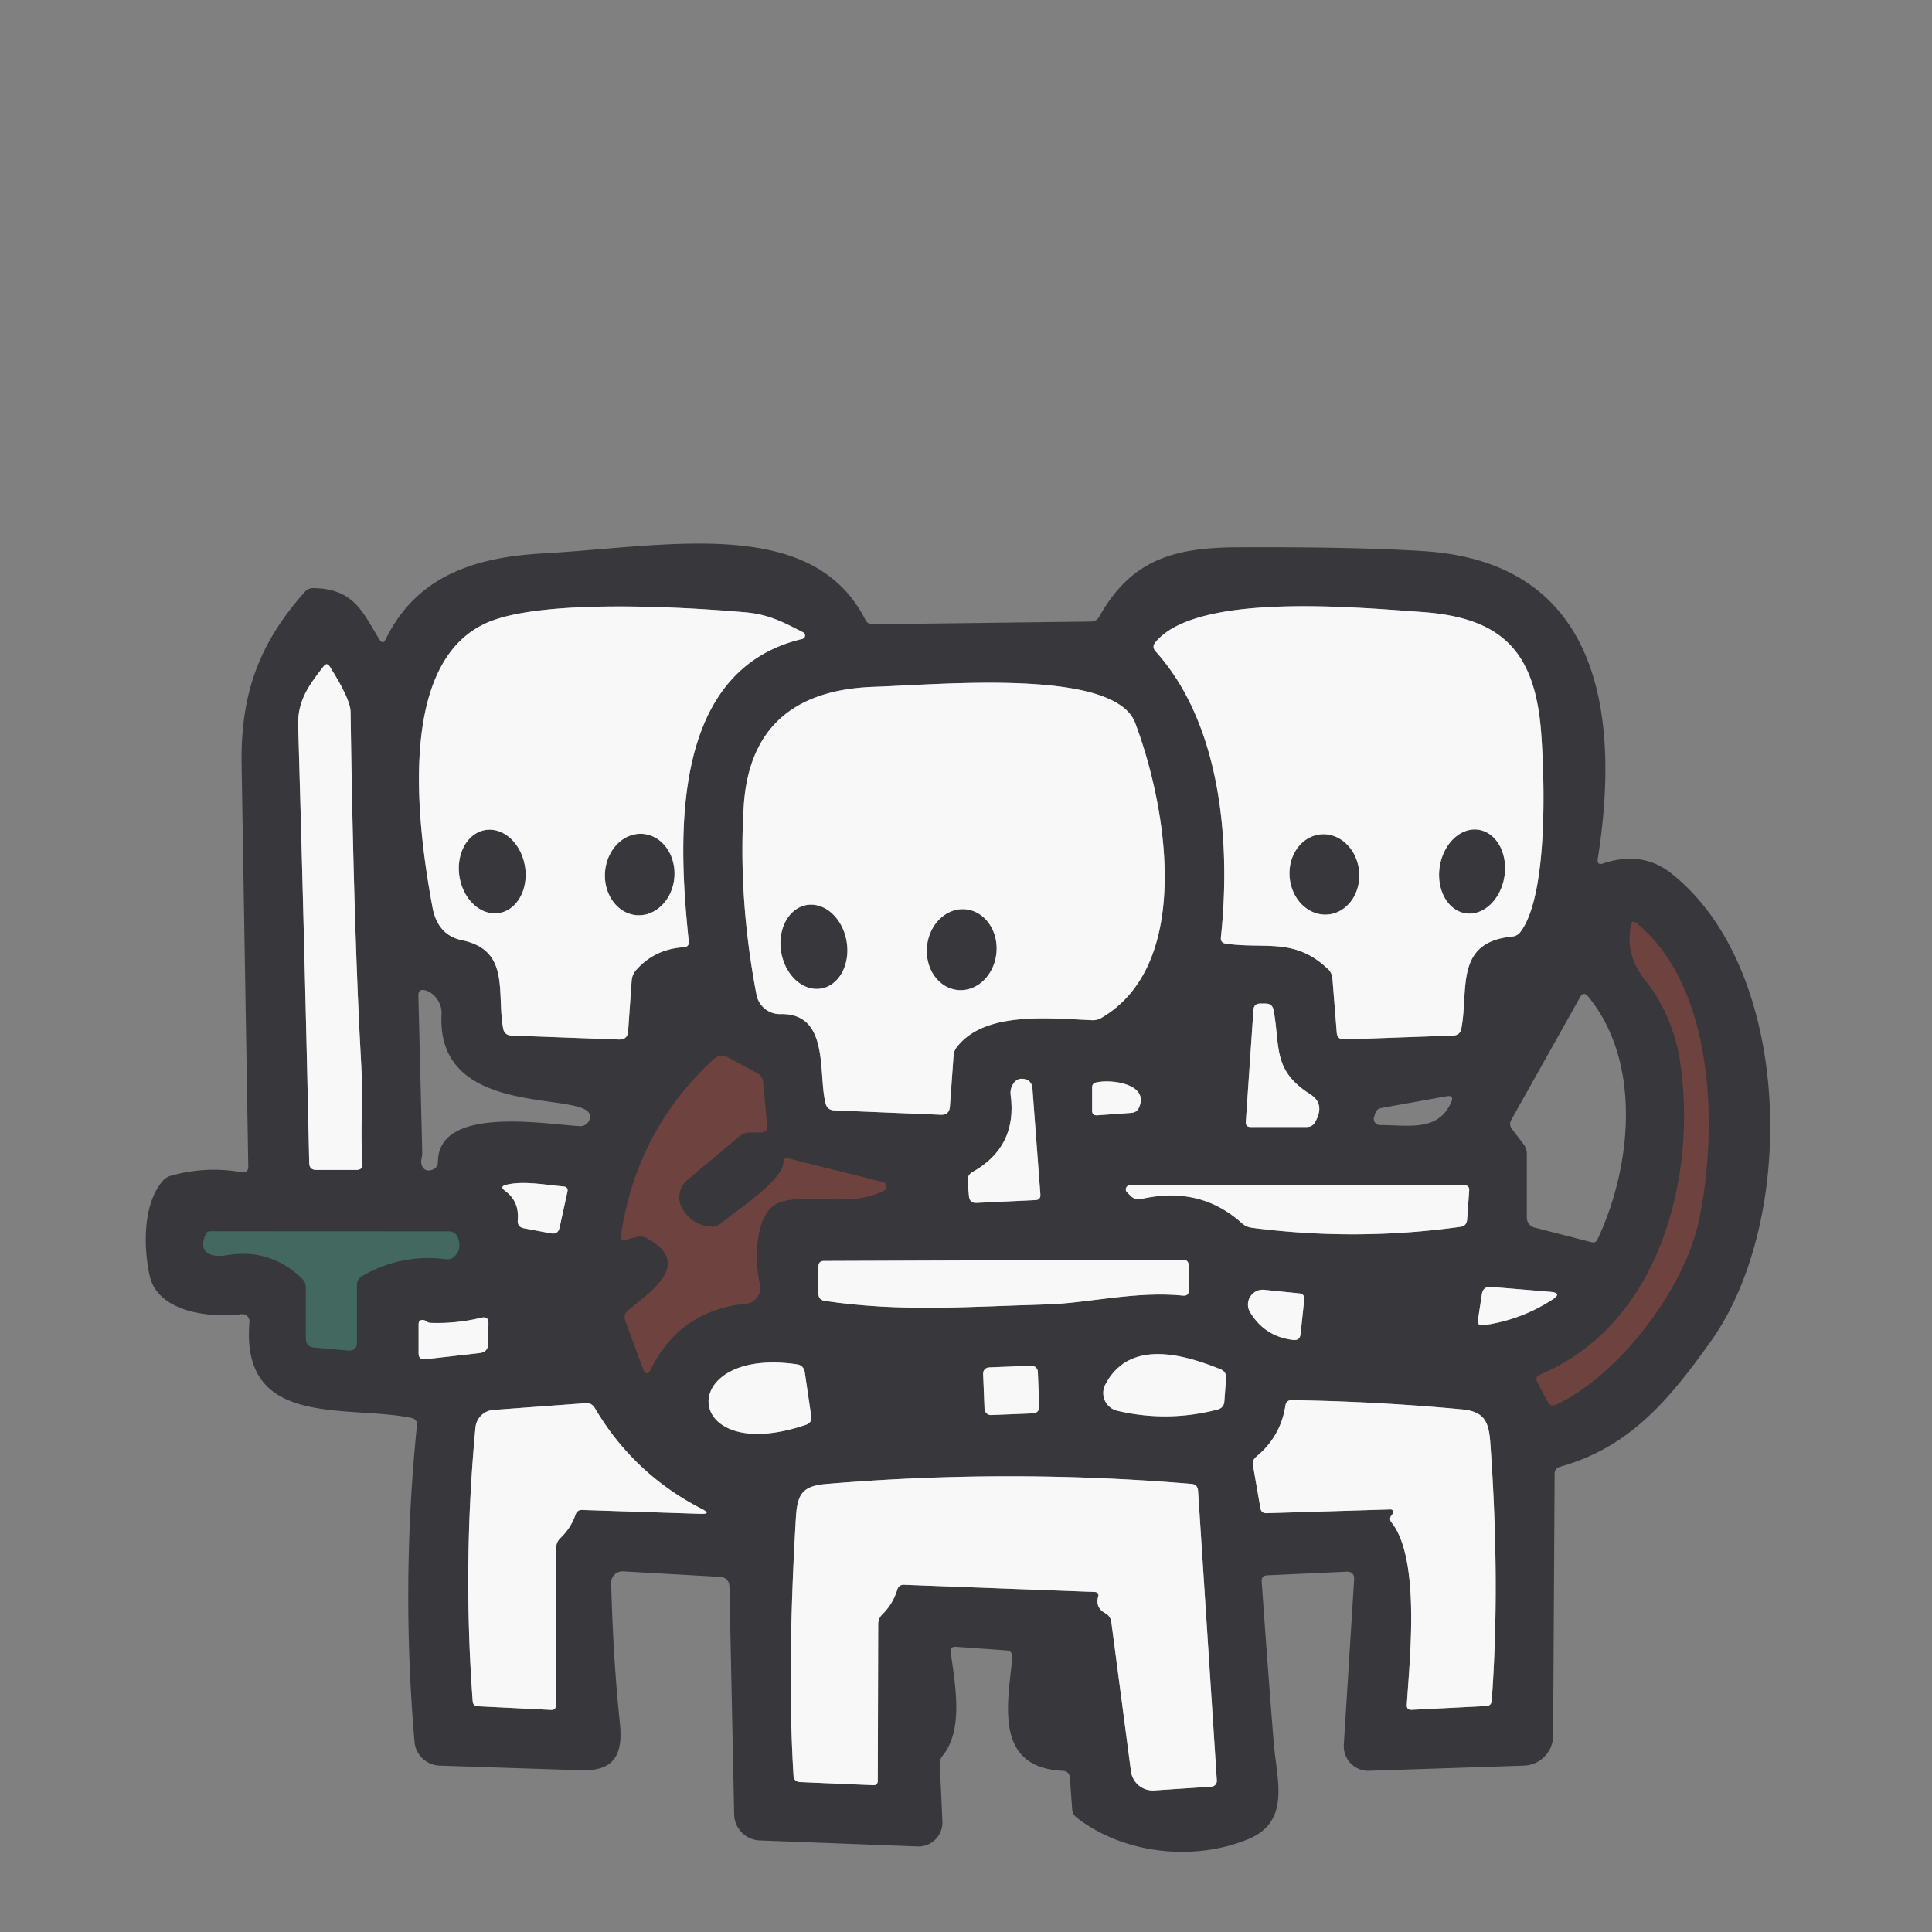 <?xml version="1.0" encoding="UTF-8" standalone="no"?>
<!DOCTYPE svg PUBLIC "-//W3C//DTD SVG 1.1//EN" "http://www.w3.org/Graphics/SVG/1.1/DTD/svg11.dtd">
<svg xmlns="http://www.w3.org/2000/svg" version="1.1" viewBox="0 0 180 180">
<rect x="0" y="0" width="180" height="180" fill="#808080" stroke="none"/>
<g stroke-width="2.00" fill="none" stroke-linecap="butt">
<path stroke="#98989a" vector-effect="non-scaling-stroke" d="
  M 74.82 58.91
  C 72.89 57.92 71.59 57.23 69.36 57.04
  C 62.60 56.46 51.22 55.95 46.03 57.76
  C 36.77 60.98 38.88 76.89 40.29 84.51
  Q 40.77 87.13 43.05 87.60
  C 47.58 88.54 46.26 92.52 46.88 95.82
  Q 47.00 96.45 47.65 96.48
  L 57.66 96.85
  Q 58.46 96.88 58.52 96.08
  L 58.85 91.38
  Q 58.89 90.79 59.29 90.35
  Q 61.01 88.42 63.70 88.25
  Q 64.23 88.22 64.17 87.69
  C 63.15 77.97 62.43 62.44 74.74 59.53
  A 0.33 0.33 0.0 0 0 74.82 58.91"
/>
<path stroke="#98989a" vector-effect="non-scaling-stroke" d="
  M 143.58 68.20
  C 143.00 60.73 139.97 57.55 132.49 57.02
  C 126.21 56.58 111.44 55.18 107.64 59.85
  Q 107.30 60.27 107.66 60.68
  C 113.82 67.53 114.67 78.60 113.75 87.32
  Q 113.69 87.85 114.22 87.92
  C 117.93 88.44 120.60 87.33 123.71 90.27
  Q 124.10 90.64 124.14 91.17
  L 124.54 96.19
  Q 124.59 96.87 125.27 96.84
  L 135.38 96.48
  Q 136.03 96.46 136.15 95.82
  C 136.85 92.18 135.49 87.79 140.87 87.26
  Q 141.37 87.21 141.67 86.81
  C 144.26 83.33 143.90 72.43 143.58 68.20"
/>
<path stroke="#98989a" vector-effect="non-scaling-stroke" d="
  M 33.77 108.39
  C 33.54 105.25 33.85 102.62 33.66 99.31
  Q 32.96 86.98 32.66 66.31
  Q 32.65 65.15 30.73 62.11
  Q 30.46 61.68 30.15 62.08
  C 28.83 63.78 27.72 65.23 27.78 67.55
  Q 28.37 87.93 28.81 108.35
  Q 28.82 109.00 29.47 109.00
  L 33.20 109.00
  Q 33.82 109.00 33.77 108.39"
/>
<path stroke="#98989a" vector-effect="non-scaling-stroke" d="
  M 105.76 67.35
  C 103.83 62.24 87.81 63.78 81.44 63.99
  Q 69.94 64.39 69.29 75.16
  Q 68.77 83.75 70.48 92.67
  A 2.22 2.22 0.0 0 0 72.71 94.48
  C 77.34 94.37 76.20 100.05 76.92 102.81
  Q 77.08 103.42 77.71 103.45
  L 87.64 103.86
  Q 88.44 103.90 88.50 103.10
  L 88.84 98.35
  Q 88.87 97.93 89.12 97.59
  C 91.67 94.23 97.53 94.86 101.75 95.05
  Q 102.22 95.07 102.62 94.83
  C 111.06 89.89 108.83 75.51 105.76 67.35"
/>
<path stroke="#533d3e" vector-effect="non-scaling-stroke" d="
  M 151.95 86.18
  Q 151.41 89.03 153.28 91.32
  C 155.13 93.57 156.17 96.51 156.51 98.73
  C 158.19 109.63 154.63 123.40 143.48 128.07
  Q 142.97 128.28 143.23 128.77
  L 144.18 130.57
  Q 144.46 131.11 145.01 130.85
  C 150.89 128.08 156.97 120.02 158.29 113.67
  C 160.03 105.40 159.84 92.04 152.46 86.00
  Q 152.05 85.67 151.95 86.18"
/>
<path stroke="#98989a" vector-effect="non-scaling-stroke" d="
  M 122.06 101.94
  C 118.54 99.71 119.29 97.54 118.66 94.11
  Q 118.54 93.50 117.92 93.50
  L 117.41 93.50
  Q 116.82 93.50 116.78 94.09
  L 116.07 104.52
  Q 116.04 105.00 116.52 105.00
  L 121.74 105.00
  Q 122.27 105.00 122.53 104.54
  Q 123.49 102.84 122.06 101.94"
/>
<path stroke="#533d3e" vector-effect="non-scaling-stroke" d="
  M 64.04 109.93
  L 68.90 105.85
  Q 69.32 105.50 69.86 105.50
  L 70.89 105.50
  Q 71.53 105.50 71.47 104.86
  L 71.10 100.85
  Q 71.05 100.26 70.53 99.98
  L 67.88 98.55
  Q 67.09 98.12 66.44 98.73
  Q 59.27 105.39 57.86 115.12
  Q 57.79 115.62 58.28 115.50
  L 59.28 115.25
  Q 59.84 115.11 60.33 115.39
  C 64.69 117.82 60.41 120.46 58.52 122.09
  Q 58.05 122.49 58.27 123.07
  L 59.90 127.49
  Q 60.23 128.38 60.65 127.53
  Q 63.36 122.08 69.50 121.46
  A 1.48 1.48 0.0 0 0 70.79 119.63
  C 70.30 117.64 70.20 112.76 72.75 111.98
  C 75.52 111.14 79.25 112.53 82.37 110.92
  A 0.42 0.42 0.0 0 0 82.28 110.14
  L 73.44 107.93
  Q 73.01 107.82 73.00 108.27
  C 72.97 110.00 68.54 112.83 67.14 114.00
  Q 66.74 114.34 66.21 114.29
  Q 64.50 114.14 63.59 112.65
  A 2.12 2.12 0.0 0 1 64.04 109.93"
/>
<path stroke="#98989a" vector-effect="non-scaling-stroke" d="
  M 95.30 100.51
  Q 94.66 100.44 94.30 101.15
  Q 94.10 101.56 94.16 102.01
  Q 94.80 106.82 90.65 109.17
  Q 90.08 109.48 90.15 110.13
  L 90.28 111.47
  Q 90.35 112.10 90.98 112.07
  L 96.47 111.81
  Q 96.96 111.79 96.93 111.29
  L 96.19 101.43
  Q 96.13 100.59 95.30 100.51"
/>
<path stroke="#98989a" vector-effect="non-scaling-stroke" d="
  M 106.11 103.21
  C 107.12 101.00 103.58 100.51 102.12 100.85
  Q 101.75 100.93 101.75 101.31
  L 101.75 103.48
  Q 101.75 103.94 102.22 103.91
  L 105.43 103.68
  Q 105.91 103.64 106.11 103.21"
/>
<path stroke="#98989a" vector-effect="non-scaling-stroke" d="
  M 52.49 110.54
  C 50.81 110.40 48.82 109.99 47.18 110.38
  Q 46.49 110.54 47.07 110.96
  Q 48.39 111.93 48.24 113.66
  Q 48.18 114.33 48.83 114.44
  L 51.35 114.91
  Q 51.99 115.02 52.13 114.39
  L 52.86 111.05
  Q 52.97 110.58 52.49 110.54"
/>
<path stroke="#98989a" vector-effect="non-scaling-stroke" d="
  M 136.43 110.43
  L 105.27 110.43
  A 0.38 0.38 0.0 0 0 105.00 111.08
  L 105.33 111.41
  Q 105.76 111.83 106.35 111.70
  Q 111.83 110.47 115.70 113.96
  Q 116.11 114.32 116.65 114.39
  Q 126.38 115.65 136.06 114.30
  Q 136.65 114.22 136.69 113.62
  L 136.88 110.92
  Q 136.91 110.43 136.43 110.43"
/>
<path stroke="#3d504e" vector-effect="non-scaling-stroke" d="
  M 33.25 125.07
  L 33.25 119.73
  Q 33.25 119.17 33.74 118.88
  Q 37.33 116.79 41.56 117.31
  Q 42.04 117.37 42.37 117.03
  Q 43.04 116.35 42.65 115.29
  A 0.85 0.84 -9.7 0 0 41.85 114.73
  L 19.57 114.72
  A 0.42 0.40 12.5 0 0 19.20 114.94
  C 18.37 116.64 19.61 117.20 21.05 116.95
  Q 25.16 116.24 28.13 119.11
  Q 28.50 119.47 28.50 119.98
  L 28.50 124.71
  Q 28.50 125.47 29.26 125.54
  L 32.42 125.82
  Q 33.25 125.90 33.25 125.07"
/>
<path stroke="#98989a" vector-effect="non-scaling-stroke" d="
  M 110.18 117.36
  L 76.76 117.48
  Q 76.25 117.48 76.25 117.99
  L 76.25 120.51
  Q 76.25 121.11 76.84 121.20
  C 83.92 122.26 90.37 121.73 97.52 121.53
  C 101.29 121.43 105.81 120.26 110.22 120.71
  Q 110.75 120.76 110.75 120.24
  L 110.75 117.93
  Q 110.75 117.36 110.18 117.36"
/>
<path stroke="#98989a" vector-effect="non-scaling-stroke" d="
  M 144.46 120.36
  L 138.93 119.90
  Q 138.17 119.83 138.06 120.59
  L 137.70 122.96
  Q 137.61 123.55 138.20 123.47
  Q 141.69 122.99 144.63 121.08
  Q 145.59 120.46 144.46 120.36"
/>
<path stroke="#98989a" vector-effect="non-scaling-stroke" d="
  M 121.03 120.50
  L 117.79 120.17
  A 1.38 1.38 0.0 0 0 116.47 122.26
  Q 117.85 124.54 120.49 124.84
  Q 121.11 124.91 121.17 124.29
  L 121.51 121.09
  Q 121.57 120.55 121.03 120.50"
/>
<path stroke="#98989a" vector-effect="non-scaling-stroke" d="
  M 39.73 123.11
  Q 39.60 123.00 39.43 122.98
  Q 39.00 122.94 39.00 123.38
  L 39.00 126.09
  Q 39.00 126.70 39.61 126.64
  L 44.69 126.06
  Q 45.47 125.97 45.48 125.20
  L 45.51 123.30
  Q 45.52 122.60 44.84 122.77
  Q 42.50 123.34 40.10 123.25
  Q 39.89 123.24 39.73 123.11"
/>
<path stroke="#98989a" vector-effect="non-scaling-stroke" d="
  M 113.71 127.57
  C 110.20 126.15 105.19 124.75 102.98 129.00
  A 1.70 1.70 0.0 0 0 104.10 131.44
  Q 108.77 132.53 113.42 131.33
  Q 114.03 131.17 114.07 130.55
  L 114.23 128.41
  Q 114.27 127.80 113.71 127.57"
/>
<path stroke="#98989a" vector-effect="non-scaling-stroke" d="
  M 74.24 127.11
  C 62.82 125.44 63.46 136.71 75.10 132.74
  Q 75.66 132.55 75.58 131.95
  L 74.98 127.85
  Q 74.88 127.20 74.24 127.11"
/>
<path stroke="#98989a" vector-effect="non-scaling-stroke" d="
  M 96.692 127.789
  A 0.57 0.57 0.0 0 0 96.099 127.242
  L 92.142 127.401
  A 0.57 0.57 0.0 0 0 91.596 127.994
  L 91.728 131.291
  A 0.57 0.57 0.0 0 0 92.321 131.838
  L 96.278 131.679
  A 0.57 0.57 0.0 0 0 96.824 131.086
  L 96.692 127.789"
/>
<path stroke="#98989a" vector-effect="non-scaling-stroke" d="
  M 129.74 141.06
  Q 129.34 141.46 129.65 141.85
  C 132.38 145.30 131.31 154.81 131.07 158.83
  Q 131.04 159.33 131.54 159.30
  L 138.47 158.95
  Q 138.95 158.92 138.98 158.44
  Q 139.78 147.48 138.85 134.44
  C 138.71 132.51 138.34 131.51 136.21 131.31
  Q 128.30 130.57 120.34 130.45
  Q 119.83 130.45 119.76 130.95
  Q 119.32 133.84 117.04 135.72
  Q 116.66 136.04 116.74 136.54
  L 117.43 140.51
  Q 117.51 140.99 118.00 140.98
  L 129.56 140.63
  A 0.25 0.25 0.0 0 1 129.74 141.06"
/>
<path stroke="#98989a" vector-effect="non-scaling-stroke" d="
  M 54.25 140.68
  L 65.26 141.04
  Q 66.35 141.07 65.38 140.58
  Q 59.03 137.32 55.41 131.17
  Q 55.12 130.69 54.57 130.73
  L 45.97 131.36
  A 1.81 1.81 0.0 0 0 44.30 132.99
  Q 43.10 145.73 44.04 158.50
  Q 44.07 158.94 44.52 158.97
  L 51.35 159.31
  Q 51.78 159.33 51.78 158.90
  L 51.82 144.21
  Q 51.82 143.67 52.21 143.30
  Q 53.19 142.36 53.62 141.12
  Q 53.77 140.66 54.25 140.68"
/>
<path stroke="#98989a" vector-effect="non-scaling-stroke" d="
  M 84.24 147.65
  L 101.98 148.32
  Q 102.43 148.34 102.31 148.77
  Q 102.04 149.79 102.98 150.30
  Q 103.47 150.58 103.54 151.13
  L 105.37 165.03
  A 2.05 2.05 0.0 0 0 107.53 166.81
  L 112.86 166.46
  A 0.54 0.54 0.0 0 0 113.37 165.89
  L 111.62 138.89
  Q 111.58 138.30 110.99 138.25
  Q 93.98 136.83 76.97 138.26
  C 74.67 138.45 74.28 139.29 74.15 141.44
  Q 73.32 155.52 73.93 165.43
  Q 73.97 166.00 74.54 166.03
  L 81.34 166.32
  Q 81.78 166.34 81.78 165.90
  L 81.82 151.31
  Q 81.82 150.79 82.19 150.42
  Q 83.20 149.43 83.59 148.12
  Q 83.73 147.63 84.24 147.65"
/>
<path stroke="#98989a" vector-effect="non-scaling-stroke" d="
  M 46.507 85.066
  A 3.92 3.09 80.5 0 0 48.908 80.69
  A 3.92 3.09 80.5 0 0 45.213 77.334
  A 3.92 3.09 80.5 0 0 42.812 81.71
  A 3.92 3.09 80.5 0 0 46.507 85.066"
/>
<path stroke="#98989a" vector-effect="non-scaling-stroke" d="
  M 59.309 85.269
  A 3.80 3.24 94.4 0 0 62.831 81.729
  A 3.80 3.24 94.4 0 0 59.892 77.691
  A 3.80 3.24 94.4 0 0 56.37 81.231
  A 3.80 3.24 94.4 0 0 59.309 85.269"
/>
<path stroke="#98989a" vector-effect="non-scaling-stroke" d="
  M 136.527 85.09
  A 3.94 3.05 99.1 0 0 140.162 81.682
  A 3.94 3.05 99.1 0 0 137.773 77.31
  A 3.94 3.05 99.1 0 0 134.138 80.718
  A 3.94 3.05 99.1 0 0 136.527 85.09"
/>
<path stroke="#98989a" vector-effect="non-scaling-stroke" d="
  M 123.73 85.205
  A 3.75 3.25 84.8 0 0 126.627 81.175
  A 3.75 3.25 84.8 0 0 123.05 77.735
  A 3.75 3.25 84.8 0 0 120.153 81.765
  A 3.75 3.25 84.8 0 0 123.73 85.205"
/>
<path stroke="#98989a" vector-effect="non-scaling-stroke" d="
  M 76.516 92.1
  A 3.95 3.09 80.0 0 0 78.873 87.673
  A 3.95 3.09 80.0 0 0 75.144 84.32
  A 3.95 3.09 80.0 0 0 72.787 88.747
  A 3.95 3.09 80.0 0 0 76.516 92.1"
/>
<path stroke="#98989a" vector-effect="non-scaling-stroke" d="
  M 89.225 92.241
  A 3.78 3.25 95.7 0 0 92.834 88.803
  A 3.78 3.25 95.7 0 0 89.975 84.719
  A 3.78 3.25 95.7 0 0 86.366 88.157
  A 3.78 3.25 95.7 0 0 89.225 92.241"
/>
</g>
<g fill="#38383c">
<path d="
  M 149.37 80.44
  Q 152.99 79.25 155.67 81.34
  C 167.01 90.23 167.53 113.51 159.42 124.93
  C 155.40 130.59 151.75 134.86 145.33 136.66
  Q 144.85 136.80 144.84 137.30
  L 144.70 161.71
  A 2.81 2.80 -0.8 0 1 141.98 164.50
  L 127.56 164.98
  A 2.29 2.28 -89.2 0 1 125.20 162.55
  L 126.16 147.18
  Q 126.21 146.39 125.42 146.43
  L 118.05 146.77
  Q 117.52 146.80 117.55 147.34
  Q 118.07 154.85 118.67 162.36
  C 118.95 165.83 120.28 169.69 116.32 171.34
  C 111.30 173.43 104.73 172.77 100.32 169.35
  Q 99.93 169.04 99.89 168.55
  L 99.68 165.66
  Q 99.64 165.01 98.99 164.98
  C 92.56 164.67 93.91 158.65 94.31 154.47
  Q 94.37 153.80 93.70 153.76
  L 89.07 153.43
  Q 88.51 153.39 88.58 153.94
  C 88.96 156.88 89.83 161.13 87.81 163.59
  Q 87.54 163.93 87.56 164.36
  L 87.80 169.70
  A 2.23 2.23 0.0 0 1 85.48 172.03
  L 70.78 171.47
  A 2.48 2.47 0.6 0 1 68.40 169.04
  L 67.96 147.86
  Q 67.94 146.97 67.05 146.91
  L 58.06 146.40
  A 1.06 1.06 0.0 0 0 56.94 147.48
  Q 57.13 154.66 57.75 160.50
  C 58.05 163.35 57.34 165.03 54.15 164.93
  Q 47.56 164.72 40.95 164.50
  A 2.43 2.42 -1.3 0 1 38.62 162.28
  Q 37.35 147.53 38.84 132.84
  Q 38.91 132.22 38.30 132.10
  C 32.25 130.86 22.40 133.13 23.24 123.17
  A 0.68 0.67 88.6 0 0 22.48 122.44
  C 19.58 122.81 14.68 122.27 13.94 118.84
  C 13.41 116.43 13.23 112.33 15.12 110.07
  Q 15.45 109.67 15.95 109.53
  Q 19.22 108.63 22.49 109.21
  Q 23.14 109.33 23.13 108.66
  Q 22.82 89.92 22.51 71.27
  C 22.40 64.54 24.19 59.89 28.39 55.15
  Q 28.72 54.78 29.21 54.79
  C 33.01 54.87 33.78 57.03 35.35 59.58
  Q 35.67 60.09 35.93 59.56
  C 38.84 53.60 44.33 51.91 50.58 51.56
  C 62.18 50.91 75.66 47.99 80.61 57.72
  Q 80.83 58.17 81.34 58.16
  L 101.63 57.91
  Q 102.15 57.91 102.41 57.45
  C 105.34 52.27 109.14 51.02 115.25 50.99
  Q 126.33 50.94 132.68 51.35
  C 149.29 52.43 150.93 66.92 148.86 80.01
  Q 148.76 80.65 149.37 80.44
  Z
  M 74.82 58.91
  C 72.89 57.92 71.59 57.23 69.36 57.04
  C 62.60 56.46 51.22 55.95 46.03 57.76
  C 36.77 60.98 38.88 76.89 40.29 84.51
  Q 40.77 87.13 43.05 87.60
  C 47.58 88.54 46.26 92.52 46.88 95.82
  Q 47.00 96.45 47.65 96.48
  L 57.66 96.85
  Q 58.46 96.88 58.52 96.08
  L 58.85 91.38
  Q 58.89 90.79 59.29 90.35
  Q 61.01 88.42 63.70 88.25
  Q 64.23 88.22 64.17 87.69
  C 63.15 77.97 62.43 62.44 74.74 59.53
  A 0.33 0.33 0.0 0 0 74.82 58.91
  Z
  M 143.58 68.20
  C 143.00 60.73 139.97 57.55 132.49 57.02
  C 126.21 56.58 111.44 55.18 107.64 59.85
  Q 107.30 60.27 107.66 60.68
  C 113.82 67.53 114.67 78.60 113.75 87.32
  Q 113.69 87.85 114.22 87.92
  C 117.93 88.44 120.60 87.33 123.71 90.27
  Q 124.10 90.64 124.14 91.17
  L 124.54 96.19
  Q 124.59 96.87 125.27 96.84
  L 135.38 96.48
  Q 136.03 96.46 136.15 95.82
  C 136.85 92.18 135.49 87.79 140.87 87.26
  Q 141.37 87.21 141.67 86.81
  C 144.26 83.33 143.90 72.43 143.58 68.20
  Z
  M 33.77 108.39
  C 33.54 105.25 33.85 102.62 33.66 99.31
  Q 32.96 86.98 32.66 66.31
  Q 32.65 65.15 30.73 62.11
  Q 30.46 61.68 30.15 62.08
  C 28.83 63.78 27.72 65.23 27.78 67.55
  Q 28.37 87.93 28.81 108.35
  Q 28.82 109.00 29.47 109.00
  L 33.20 109.00
  Q 33.82 109.00 33.77 108.39
  Z
  M 105.76 67.35
  C 103.83 62.24 87.81 63.78 81.44 63.99
  Q 69.94 64.39 69.29 75.16
  Q 68.77 83.75 70.48 92.67
  A 2.22 2.22 0.0 0 0 72.71 94.48
  C 77.34 94.37 76.20 100.05 76.92 102.81
  Q 77.08 103.42 77.71 103.45
  L 87.64 103.86
  Q 88.44 103.90 88.50 103.10
  L 88.84 98.35
  Q 88.87 97.93 89.12 97.59
  C 91.67 94.23 97.53 94.86 101.75 95.05
  Q 102.22 95.07 102.62 94.83
  C 111.06 89.89 108.83 75.51 105.76 67.35
  Z
  M 151.95 86.18
  Q 151.41 89.03 153.28 91.32
  C 155.13 93.57 156.17 96.51 156.51 98.73
  C 158.19 109.63 154.63 123.40 143.48 128.07
  Q 142.97 128.28 143.23 128.77
  L 144.18 130.57
  Q 144.46 131.11 145.01 130.85
  C 150.89 128.08 156.97 120.02 158.29 113.67
  C 160.03 105.40 159.84 92.04 152.46 86.00
  Q 152.05 85.67 151.95 86.18
  Z
  M 39.28 107.91
  C 39.11 108.63 39.54 109.30 40.33 108.96
  Q 40.80 108.76 40.80 108.24
  C 40.84 102.99 50.67 104.73 54.01 104.92
  A 0.92 0.91 -83.8 0 0 54.97 104.14
  C 55.40 101.40 40.57 104.67 41.14 94.47
  C 41.19 93.50 40.51 92.52 39.64 92.27
  Q 38.96 92.08 38.98 92.78
  L 39.34 107.39
  Q 39.34 107.65 39.28 107.91
  Z
  M 142.97 114.37
  L 148.27 115.73
  Q 148.67 115.83 148.84 115.46
  C 151.99 108.78 153.03 99.01 147.96 92.84
  Q 147.53 92.33 147.21 92.91
  L 140.81 104.32
  Q 140.55 104.77 140.87 105.19
  L 141.93 106.58
  Q 142.25 106.99 142.25 107.51
  L 142.25 113.44
  A 0.96 0.95 -83.1 0 0 142.97 114.37
  Z
  M 122.06 101.94
  C 118.54 99.71 119.29 97.54 118.66 94.11
  Q 118.54 93.50 117.92 93.50
  L 117.41 93.50
  Q 116.82 93.50 116.78 94.09
  L 116.07 104.52
  Q 116.04 105.00 116.52 105.00
  L 121.74 105.00
  Q 122.27 105.00 122.53 104.54
  Q 123.49 102.84 122.06 101.94
  Z
  M 64.04 109.93
  L 68.90 105.85
  Q 69.32 105.50 69.86 105.50
  L 70.89 105.50
  Q 71.53 105.50 71.47 104.86
  L 71.10 100.85
  Q 71.05 100.26 70.53 99.98
  L 67.88 98.55
  Q 67.09 98.12 66.44 98.73
  Q 59.27 105.39 57.86 115.12
  Q 57.79 115.62 58.28 115.50
  L 59.28 115.25
  Q 59.84 115.11 60.33 115.39
  C 64.69 117.82 60.41 120.46 58.52 122.09
  Q 58.05 122.49 58.27 123.07
  L 59.90 127.49
  Q 60.23 128.38 60.65 127.53
  Q 63.36 122.08 69.50 121.46
  A 1.48 1.48 0.0 0 0 70.79 119.63
  C 70.30 117.64 70.20 112.76 72.75 111.98
  C 75.52 111.14 79.25 112.53 82.37 110.92
  A 0.42 0.42 0.0 0 0 82.28 110.14
  L 73.44 107.93
  Q 73.01 107.82 73.00 108.27
  C 72.97 110.00 68.54 112.83 67.14 114.00
  Q 66.74 114.34 66.21 114.29
  Q 64.50 114.14 63.59 112.65
  A 2.12 2.12 0.0 0 1 64.04 109.93
  Z
  M 95.30 100.51
  Q 94.66 100.44 94.30 101.15
  Q 94.10 101.56 94.16 102.01
  Q 94.80 106.82 90.65 109.17
  Q 90.08 109.48 90.15 110.13
  L 90.28 111.47
  Q 90.35 112.10 90.98 112.07
  L 96.47 111.81
  Q 96.96 111.79 96.93 111.29
  L 96.19 101.43
  Q 96.13 100.59 95.30 100.51
  Z
  M 106.11 103.21
  C 107.12 101.00 103.58 100.51 102.12 100.85
  Q 101.75 100.93 101.75 101.31
  L 101.75 103.48
  Q 101.75 103.94 102.22 103.91
  L 105.43 103.68
  Q 105.91 103.64 106.11 103.21
  Z
  M 128.58 104.82
  C 131.13 104.80 133.98 105.49 135.20 102.70
  Q 135.51 102.01 134.77 102.14
  L 128.69 103.23
  Q 128.26 103.31 128.13 103.72
  L 128.02 104.07
  A 0.58 0.57 8.7 0 0 128.58 104.82
  Z
  M 52.49 110.54
  C 50.81 110.40 48.82 109.99 47.18 110.38
  Q 46.49 110.54 47.07 110.96
  Q 48.39 111.93 48.24 113.66
  Q 48.18 114.33 48.83 114.44
  L 51.35 114.91
  Q 51.99 115.02 52.13 114.39
  L 52.86 111.05
  Q 52.97 110.58 52.49 110.54
  Z
  M 136.43 110.43
  L 105.27 110.43
  A 0.38 0.38 0.0 0 0 105.00 111.08
  L 105.33 111.41
  Q 105.76 111.83 106.35 111.70
  Q 111.83 110.47 115.70 113.96
  Q 116.11 114.32 116.65 114.39
  Q 126.38 115.65 136.06 114.30
  Q 136.65 114.22 136.69 113.62
  L 136.88 110.92
  Q 136.91 110.43 136.43 110.43
  Z
  M 33.25 125.07
  L 33.25 119.73
  Q 33.25 119.17 33.74 118.88
  Q 37.33 116.79 41.56 117.31
  Q 42.04 117.37 42.37 117.03
  Q 43.04 116.35 42.65 115.29
  A 0.85 0.84 -9.7 0 0 41.85 114.73
  L 19.57 114.72
  A 0.42 0.40 12.5 0 0 19.20 114.94
  C 18.37 116.64 19.61 117.20 21.05 116.95
  Q 25.16 116.24 28.13 119.11
  Q 28.50 119.47 28.50 119.98
  L 28.50 124.71
  Q 28.50 125.47 29.26 125.54
  L 32.42 125.82
  Q 33.25 125.90 33.25 125.07
  Z
  M 110.18 117.36
  L 76.76 117.48
  Q 76.25 117.48 76.25 117.99
  L 76.25 120.51
  Q 76.25 121.11 76.84 121.20
  C 83.92 122.26 90.37 121.73 97.52 121.53
  C 101.29 121.43 105.81 120.26 110.22 120.71
  Q 110.75 120.76 110.75 120.24
  L 110.75 117.93
  Q 110.75 117.36 110.18 117.36
  Z
  M 144.46 120.36
  L 138.93 119.90
  Q 138.17 119.83 138.06 120.59
  L 137.70 122.96
  Q 137.61 123.55 138.20 123.47
  Q 141.69 122.99 144.63 121.08
  Q 145.59 120.46 144.46 120.36
  Z
  M 121.03 120.50
  L 117.79 120.17
  A 1.38 1.38 0.0 0 0 116.47 122.26
  Q 117.85 124.54 120.49 124.84
  Q 121.11 124.91 121.17 124.29
  L 121.51 121.09
  Q 121.57 120.55 121.03 120.50
  Z
  M 39.73 123.11
  Q 39.60 123.00 39.43 122.98
  Q 39.00 122.94 39.00 123.38
  L 39.00 126.09
  Q 39.00 126.70 39.61 126.64
  L 44.69 126.06
  Q 45.47 125.97 45.48 125.20
  L 45.51 123.30
  Q 45.52 122.60 44.84 122.77
  Q 42.50 123.34 40.10 123.25
  Q 39.89 123.24 39.73 123.11
  Z
  M 113.71 127.57
  C 110.20 126.15 105.19 124.75 102.98 129.00
  A 1.70 1.70 0.0 0 0 104.10 131.44
  Q 108.77 132.53 113.42 131.33
  Q 114.03 131.17 114.07 130.55
  L 114.23 128.41
  Q 114.27 127.80 113.71 127.57
  Z
  M 74.24 127.11
  C 62.82 125.44 63.46 136.71 75.10 132.74
  Q 75.66 132.55 75.58 131.95
  L 74.98 127.85
  Q 74.88 127.20 74.24 127.11
  Z
  M 96.692 127.789
  A 0.57 0.57 0.0 0 0 96.099 127.242
  L 92.142 127.401
  A 0.57 0.57 0.0 0 0 91.596 127.994
  L 91.728 131.291
  A 0.57 0.57 0.0 0 0 92.321 131.838
  L 96.278 131.679
  A 0.57 0.57 0.0 0 0 96.824 131.086
  L 96.692 127.789
  Z
  M 129.74 141.06
  Q 129.34 141.46 129.65 141.85
  C 132.38 145.30 131.31 154.81 131.07 158.83
  Q 131.04 159.33 131.54 159.30
  L 138.47 158.95
  Q 138.95 158.92 138.98 158.44
  Q 139.78 147.48 138.85 134.44
  C 138.71 132.51 138.34 131.51 136.21 131.31
  Q 128.30 130.57 120.34 130.45
  Q 119.83 130.45 119.76 130.95
  Q 119.32 133.84 117.04 135.72
  Q 116.66 136.04 116.74 136.54
  L 117.43 140.51
  Q 117.51 140.99 118.00 140.98
  L 129.56 140.63
  A 0.25 0.25 0.0 0 1 129.74 141.06
  Z
  M 54.25 140.68
  L 65.26 141.04
  Q 66.35 141.07 65.38 140.58
  Q 59.03 137.32 55.41 131.17
  Q 55.12 130.69 54.57 130.73
  L 45.97 131.36
  A 1.81 1.81 0.0 0 0 44.30 132.99
  Q 43.10 145.73 44.04 158.50
  Q 44.07 158.94 44.52 158.97
  L 51.35 159.31
  Q 51.78 159.33 51.78 158.90
  L 51.82 144.21
  Q 51.82 143.67 52.21 143.30
  Q 53.19 142.36 53.62 141.12
  Q 53.77 140.66 54.25 140.68
  Z
  M 84.24 147.65
  L 101.98 148.32
  Q 102.43 148.34 102.31 148.77
  Q 102.04 149.79 102.98 150.30
  Q 103.47 150.58 103.54 151.13
  L 105.37 165.03
  A 2.05 2.05 0.0 0 0 107.53 166.81
  L 112.86 166.46
  A 0.54 0.54 0.0 0 0 113.37 165.89
  L 111.62 138.89
  Q 111.58 138.30 110.99 138.25
  Q 93.98 136.83 76.97 138.26
  C 74.67 138.45 74.28 139.29 74.15 141.44
  Q 73.32 155.52 73.93 165.43
  Q 73.97 166.00 74.54 166.03
  L 81.34 166.32
  Q 81.78 166.34 81.78 165.90
  L 81.82 151.31
  Q 81.82 150.79 82.19 150.42
  Q 83.20 149.43 83.59 148.12
  Q 83.73 147.63 84.24 147.65
  Z"
/>
<ellipse cx="0.00" cy="0.00" transform="translate(45.86,81.20) rotate(80.5)" rx="3.92" ry="3.09"/>
<ellipse cx="0.00" cy="0.00" transform="translate(137.15,81.20) rotate(99.1)" rx="3.94" ry="3.05"/>
<ellipse cx="0.00" cy="0.00" transform="translate(59.60,81.48) rotate(94.4)" rx="3.80" ry="3.24"/>
<ellipse cx="0.00" cy="0.00" transform="translate(123.39,81.47) rotate(84.8)" rx="3.75" ry="3.25"/>
<ellipse cx="0.00" cy="0.00" transform="translate(75.83,88.21) rotate(80.0)" rx="3.95" ry="3.09"/>
<ellipse cx="0.00" cy="0.00" transform="translate(89.60,88.48) rotate(95.7)" rx="3.78" ry="3.25"/>
</g>
<g fill="#f8f8f8">
<path d="
  M 74.82 58.91
  A 0.33 0.33 0.0 0 1 74.74 59.53
  C 62.43 62.44 63.15 77.97 64.17 87.69
  Q 64.23 88.22 63.70 88.25
  Q 61.01 88.42 59.29 90.35
  Q 58.89 90.79 58.85 91.38
  L 58.52 96.08
  Q 58.46 96.88 57.66 96.85
  L 47.65 96.48
  Q 47.00 96.45 46.88 95.82
  C 46.26 92.52 47.58 88.54 43.05 87.60
  Q 40.77 87.13 40.29 84.51
  C 38.88 76.89 36.77 60.98 46.03 57.76
  C 51.22 55.95 62.60 56.46 69.36 57.04
  C 71.59 57.23 72.89 57.92 74.82 58.91
  Z
  M 46.507 85.066
  A 3.92 3.09 80.5 0 0 48.908 80.69
  A 3.92 3.09 80.5 0 0 45.213 77.334
  A 3.92 3.09 80.5 0 0 42.812 81.71
  A 3.92 3.09 80.5 0 0 46.507 85.066
  Z
  M 59.309 85.269
  A 3.80 3.24 94.4 0 0 62.831 81.729
  A 3.80 3.24 94.4 0 0 59.892 77.691
  A 3.80 3.24 94.4 0 0 56.37 81.231
  A 3.80 3.24 94.4 0 0 59.309 85.269
  Z"
/>
<path d="
  M 132.49 57.02
  C 139.97 57.55 143.00 60.73 143.58 68.20
  C 143.90 72.43 144.26 83.33 141.67 86.81
  Q 141.37 87.21 140.87 87.26
  C 135.49 87.79 136.85 92.18 136.15 95.82
  Q 136.03 96.46 135.38 96.48
  L 125.27 96.84
  Q 124.59 96.87 124.54 96.19
  L 124.14 91.17
  Q 124.10 90.64 123.71 90.27
  C 120.60 87.33 117.93 88.44 114.22 87.92
  Q 113.69 87.85 113.75 87.32
  C 114.67 78.60 113.82 67.53 107.66 60.68
  Q 107.30 60.27 107.64 59.85
  C 111.44 55.18 126.21 56.58 132.49 57.02
  Z
  M 136.527 85.09
  A 3.94 3.05 99.1 0 0 140.162 81.682
  A 3.94 3.05 99.1 0 0 137.773 77.31
  A 3.94 3.05 99.1 0 0 134.138 80.718
  A 3.94 3.05 99.1 0 0 136.527 85.09
  Z
  M 123.73 85.205
  A 3.75 3.25 84.8 0 0 126.627 81.175
  A 3.75 3.25 84.8 0 0 123.05 77.735
  A 3.75 3.25 84.8 0 0 120.153 81.765
  A 3.75 3.25 84.8 0 0 123.73 85.205
  Z"
/>
<path d="
  M 33.66 99.31
  C 33.85 102.62 33.54 105.25 33.77 108.39
  Q 33.82 109.00 33.20 109.00
  L 29.47 109.00
  Q 28.82 109.00 28.81 108.35
  Q 28.37 87.93 27.78 67.55
  C 27.72 65.23 28.83 63.78 30.15 62.08
  Q 30.46 61.68 30.73 62.11
  Q 32.65 65.15 32.66 66.31
  Q 32.96 86.98 33.66 99.31
  Z"
/>
<path d="
  M 81.44 63.99
  C 87.81 63.78 103.83 62.24 105.76 67.35
  C 108.83 75.51 111.06 89.89 102.62 94.83
  Q 102.22 95.07 101.75 95.05
  C 97.53 94.86 91.67 94.23 89.12 97.59
  Q 88.87 97.93 88.84 98.35
  L 88.50 103.10
  Q 88.44 103.90 87.64 103.86
  L 77.71 103.45
  Q 77.08 103.42 76.92 102.81
  C 76.20 100.05 77.34 94.37 72.71 94.48
  A 2.22 2.22 0.0 0 1 70.48 92.67
  Q 68.77 83.75 69.29 75.16
  Q 69.94 64.39 81.44 63.99
  Z
  M 76.516 92.1
  A 3.95 3.09 80.0 0 0 78.873 87.673
  A 3.95 3.09 80.0 0 0 75.144 84.32
  A 3.95 3.09 80.0 0 0 72.787 88.747
  A 3.95 3.09 80.0 0 0 76.516 92.1
  Z
  M 89.225 92.241
  A 3.78 3.25 95.7 0 0 92.834 88.803
  A 3.78 3.25 95.7 0 0 89.975 84.719
  A 3.78 3.25 95.7 0 0 86.366 88.157
  A 3.78 3.25 95.7 0 0 89.225 92.241
  Z"
/>
<path d="
  M 122.06 101.94
  Q 123.49 102.84 122.53 104.54
  Q 122.27 105.00 121.74 105.00
  L 116.52 105.00
  Q 116.04 105.00 116.07 104.52
  L 116.78 94.09
  Q 116.82 93.50 117.41 93.50
  L 117.92 93.50
  Q 118.54 93.50 118.66 94.11
  C 119.29 97.54 118.54 99.71 122.06 101.94
  Z"
/>
<path d="
  M 96.19 101.43
  L 96.93 111.29
  Q 96.96 111.79 96.47 111.81
  L 90.98 112.07
  Q 90.35 112.10 90.28 111.47
  L 90.15 110.13
  Q 90.08 109.48 90.65 109.17
  Q 94.80 106.82 94.16 102.01
  Q 94.10 101.56 94.30 101.15
  Q 94.66 100.44 95.30 100.51
  Q 96.13 100.59 96.19 101.43
  Z"
/>
<path d="
  M 102.12 100.85
  C 103.58 100.51 107.12 101.00 106.11 103.21
  Q 105.91 103.64 105.43 103.68
  L 102.22 103.91
  Q 101.75 103.94 101.75 103.48
  L 101.75 101.31
  Q 101.75 100.93 102.12 100.85
  Z"
/>
<path d="
  M 47.18 110.38
  C 48.82 109.99 50.81 110.40 52.49 110.54
  Q 52.97 110.58 52.86 111.05
  L 52.13 114.39
  Q 51.99 115.02 51.35 114.91
  L 48.83 114.44
  Q 48.18 114.33 48.24 113.66
  Q 48.39 111.93 47.07 110.96
  Q 46.49 110.54 47.18 110.38
  Z"
/>
<path d="
  M 105.27 110.43
  L 136.43 110.43
  Q 136.91 110.43 136.88 110.92
  L 136.69 113.62
  Q 136.65 114.22 136.06 114.30
  Q 126.38 115.65 116.65 114.39
  Q 116.11 114.32 115.70 113.96
  Q 111.83 110.47 106.35 111.70
  Q 105.76 111.83 105.33 111.41
  L 105.00 111.08
  A 0.38 0.38 0.0 0 1 105.27 110.43
  Z"
/>
<path d="
  M 76.76 117.48
  L 110.18 117.36
  Q 110.75 117.36 110.75 117.93
  L 110.75 120.24
  Q 110.75 120.76 110.22 120.71
  C 105.81 120.26 101.29 121.43 97.52 121.53
  C 90.37 121.73 83.92 122.26 76.84 121.20
  Q 76.25 121.11 76.25 120.51
  L 76.25 117.99
  Q 76.25 117.48 76.76 117.48
  Z"
/>
<path d="
  M 144.46 120.36
  Q 145.59 120.46 144.63 121.08
  Q 141.69 122.99 138.20 123.47
  Q 137.61 123.55 137.70 122.96
  L 138.06 120.59
  Q 138.17 119.83 138.93 119.90
  L 144.46 120.36
  Z"
/>
<path d="
  M 121.03 120.50
  Q 121.57 120.55 121.51 121.09
  L 121.17 124.29
  Q 121.11 124.91 120.49 124.84
  Q 117.85 124.54 116.47 122.26
  A 1.38 1.38 0.0 0 1 117.79 120.17
  L 121.03 120.50
  Z"
/>
<path d="
  M 40.10 123.25
  Q 42.50 123.34 44.84 122.77
  Q 45.52 122.60 45.51 123.30
  L 45.48 125.20
  Q 45.47 125.97 44.69 126.06
  L 39.61 126.64
  Q 39.00 126.70 39.00 126.09
  L 39.00 123.38
  Q 39.00 122.94 39.43 122.98
  Q 39.60 123.00 39.73 123.11
  Q 39.89 123.24 40.10 123.25
  Z"
/>
<path d="
  M 114.23 128.41
  L 114.07 130.55
  Q 114.03 131.17 113.42 131.33
  Q 108.77 132.53 104.10 131.44
  A 1.70 1.70 0.0 0 1 102.98 129.00
  C 105.19 124.75 110.20 126.15 113.71 127.57
  Q 114.27 127.80 114.23 128.41
  Z"
/>
<path d="
  M 74.98 127.85
  L 75.58 131.95
  Q 75.66 132.55 75.10 132.74
  C 63.46 136.71 62.82 125.44 74.24 127.11
  Q 74.88 127.20 74.98 127.85
  Z"
/>
<rect x="-2.55" y="-2.22" transform="translate(94.21,129.54) rotate(-2.3)" width="5.10" height="4.44" rx="0.57"/>
<path d="
  M 129.74 141.06
  A 0.25 0.25 0.0 0 0 129.56 140.63
  L 118.00 140.98
  Q 117.51 140.99 117.43 140.51
  L 116.74 136.54
  Q 116.66 136.04 117.04 135.72
  Q 119.32 133.84 119.76 130.95
  Q 119.83 130.45 120.34 130.45
  Q 128.30 130.57 136.21 131.31
  C 138.34 131.51 138.71 132.51 138.85 134.44
  Q 139.78 147.48 138.98 158.44
  Q 138.95 158.92 138.47 158.95
  L 131.54 159.30
  Q 131.04 159.33 131.07 158.83
  C 131.31 154.81 132.38 145.30 129.65 141.85
  Q 129.34 141.46 129.74 141.06
  Z"
/>
<path d="
  M 53.62 141.12
  Q 53.19 142.36 52.21 143.30
  Q 51.82 143.67 51.82 144.21
  L 51.78 158.90
  Q 51.78 159.33 51.35 159.31
  L 44.52 158.97
  Q 44.07 158.94 44.04 158.50
  Q 43.10 145.73 44.30 132.99
  A 1.81 1.81 0.0 0 1 45.97 131.36
  L 54.57 130.73
  Q 55.12 130.69 55.41 131.17
  Q 59.03 137.32 65.38 140.58
  Q 66.35 141.07 65.26 141.04
  L 54.25 140.68
  Q 53.77 140.66 53.62 141.12
  Z"
/>
<path d="
  M 83.59 148.12
  Q 83.20 149.43 82.19 150.42
  Q 81.82 150.79 81.82 151.31
  L 81.78 165.90
  Q 81.78 166.34 81.34 166.32
  L 74.54 166.03
  Q 73.97 166.00 73.93 165.43
  Q 73.32 155.52 74.15 141.44
  C 74.28 139.29 74.67 138.45 76.97 138.26
  Q 93.98 136.83 110.99 138.25
  Q 111.58 138.30 111.62 138.89
  L 113.37 165.89
  A 0.54 0.54 0.0 0 1 112.86 166.46
  L 107.53 166.81
  A 2.05 2.05 0.0 0 1 105.37 165.03
  L 103.54 151.13
  Q 103.47 150.58 102.98 150.30
  Q 102.04 149.79 102.31 148.77
  Q 102.43 148.34 101.98 148.32
  L 84.24 147.65
  Q 83.73 147.63 83.59 148.12
  Z"
/>
</g>
<g fill="#6e423f">
<path d="
  M 152.46 86.00
  C 159.84 92.04 160.03 105.40 158.29 113.67
  C 156.97 120.02 150.89 128.08 145.01 130.85
  Q 144.46 131.11 144.18 130.57
  L 143.23 128.77
  Q 142.97 128.28 143.48 128.07
  C 154.63 123.40 158.19 109.63 156.51 98.73
  C 156.17 96.51 155.13 93.57 153.28 91.32
  Q 151.41 89.03 151.95 86.18
  Q 152.05 85.67 152.46 86.00
  Z"
/>
<path d="
  M 64.04 109.93
  A 2.12 2.12 0.0 0 0 63.59 112.65
  Q 64.50 114.14 66.21 114.29
  Q 66.74 114.34 67.14 114.00
  C 68.54 112.83 72.97 110.00 73.00 108.27
  Q 73.01 107.82 73.44 107.93
  L 82.28 110.14
  A 0.42 0.42 0.0 0 1 82.37 110.92
  C 79.25 112.53 75.52 111.14 72.75 111.98
  C 70.20 112.76 70.30 117.64 70.79 119.63
  A 1.48 1.48 0.0 0 1 69.50 121.46
  Q 63.36 122.08 60.65 127.53
  Q 60.23 128.38 59.90 127.49
  L 58.27 123.07
  Q 58.05 122.49 58.52 122.09
  C 60.41 120.46 64.69 117.82 60.33 115.39
  Q 59.84 115.11 59.28 115.25
  L 58.28 115.50
  Q 57.79 115.62 57.86 115.12
  Q 59.27 105.39 66.44 98.73
  Q 67.09 98.12 67.88 98.55
  L 70.53 99.98
  Q 71.05 100.26 71.10 100.85
  L 71.47 104.86
  Q 71.53 105.50 70.89 105.50
  L 69.86 105.50
  Q 69.32 105.50 68.90 105.85
  L 64.04 109.93
  Z"
/>
</g>
<path fill="#42685f" d="
  M 32.42 125.82
  L 29.26 125.54
  Q 28.50 125.47 28.50 124.71
  L 28.50 119.98
  Q 28.50 119.47 28.13 119.11
  Q 25.16 116.24 21.05 116.95
  C 19.61 117.20 18.37 116.64 19.20 114.94
  A 0.42 0.40 12.5 0 1 19.57 114.72
  L 41.85 114.73
  A 0.85 0.84 -9.7 0 1 42.65 115.29
  Q 43.04 116.35 42.37 117.03
  Q 42.04 117.37 41.56 117.31
  Q 37.33 116.79 33.74 118.88
  Q 33.25 119.17 33.25 119.73
  L 33.25 125.07
  Q 33.25 125.90 32.42 125.82
  Z"
/>
</svg>
